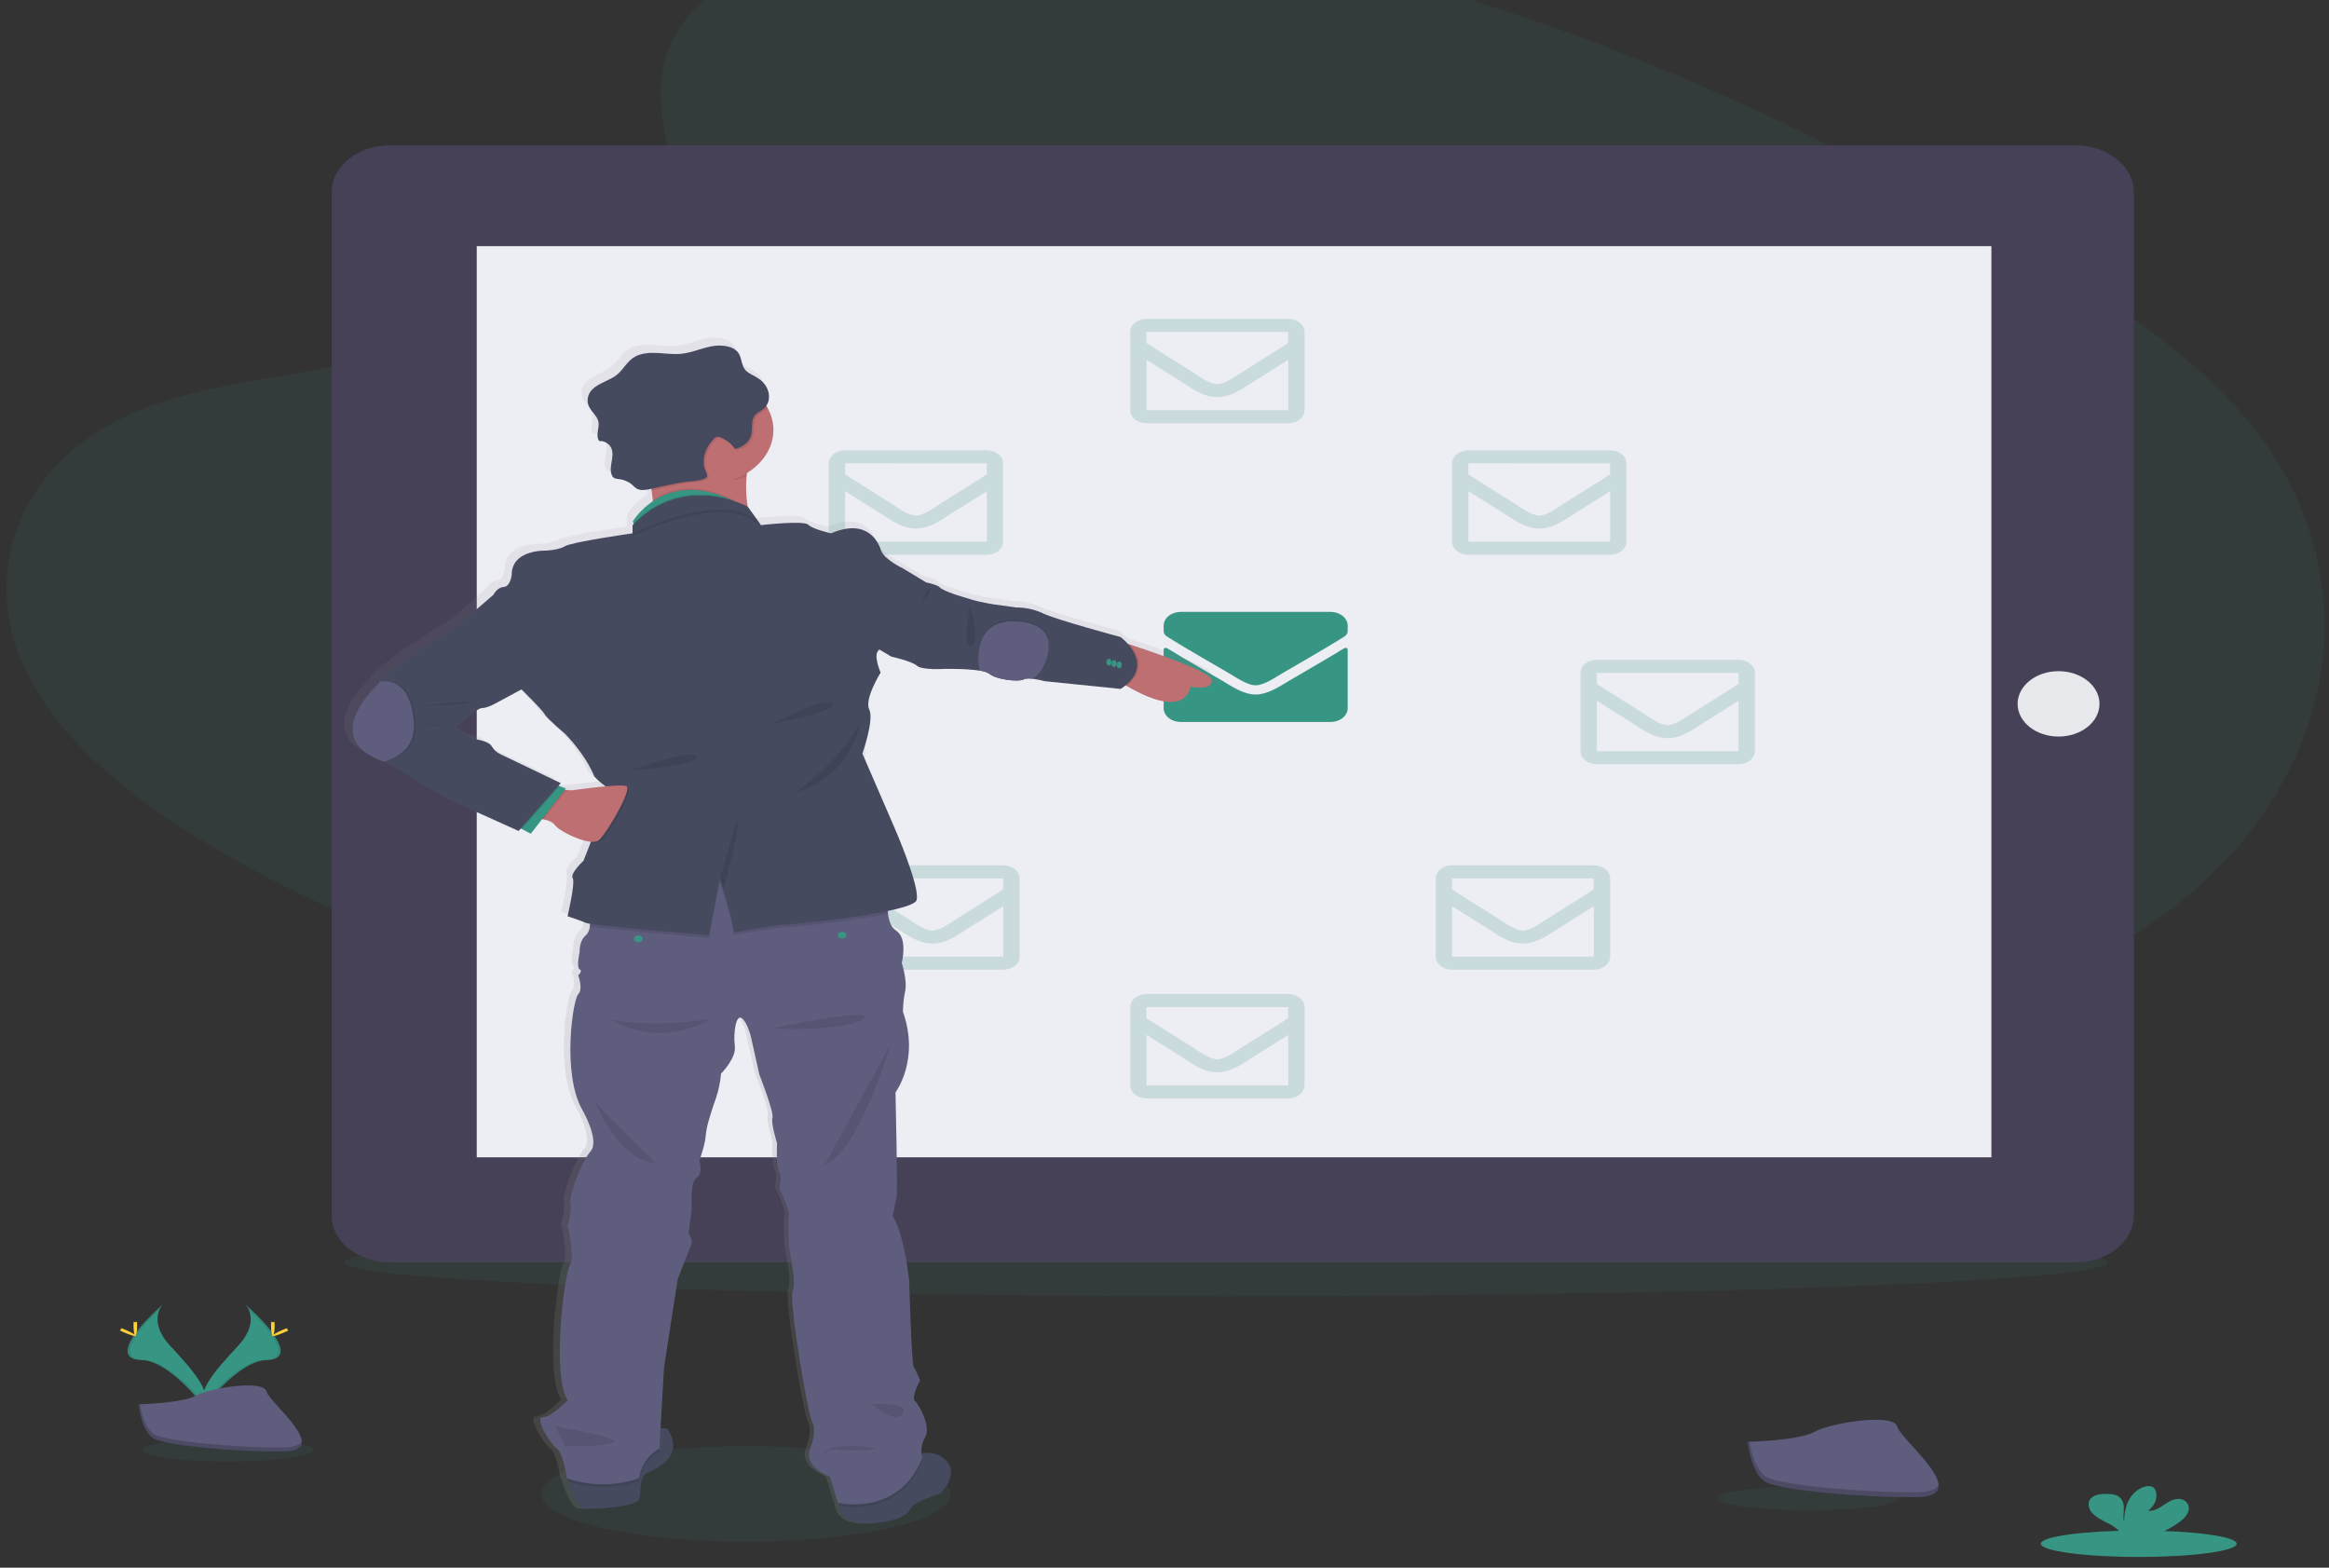<svg width="208" height="140" viewBox="0 0 208 140" fill="none" xmlns="http://www.w3.org/2000/svg">
<rect x="0" y="0" width="208" height="140" fill="#333333" stroke="none"/>
<g clip-path="url(#clip0)">#379583
<path opacity="0.1" d="M66.63 137.691C76.728 137.691 84.913 135.777 84.913 133.415C84.913 131.053 76.728 129.139 66.63 129.139C56.532 129.139 48.346 131.053 48.346 133.415C48.346 135.777 56.532 137.691 66.63 137.691Z" fill="#379583"/>
<path opacity="0.1" d="M109.482 115.763C152.975 115.763 188.233 114.405 188.233 112.73C188.233 111.056 152.975 109.698 109.482 109.698C65.989 109.698 30.731 111.056 30.731 112.73C30.731 114.405 65.989 115.763 109.482 115.763Z" fill="#379583"/>
<path opacity="0.1" d="M64.513 -1.266C71.537 -6.262 82.561 -7.276 92.595 -6.883C124.115 -5.634 152.567 6.514 177.177 20.252C186.075 25.226 194.858 30.585 200.642 37.435C212.414 51.378 208.923 70.695 192.552 82.181C186.983 86.089 180.232 89.085 173.299 91.742C160.979 96.464 147.676 100.254 133.688 101.334C123.714 102.102 113.612 101.478 103.699 100.403C75.991 97.406 48.794 90.773 26 79.425C16.002 74.448 6.58 68.262 2.457 60.212C-1.665 52.163 0.974 41.959 11.184 37.193C15.405 35.22 20.453 34.332 25.395 33.496C32.67 32.265 40.062 31.052 46.626 28.549C53.409 25.967 61.437 20.97 60.087 15.255C58.654 9.112 57.497 3.724 64.513 -1.266Z" fill="#379583"/>
<path d="M185.356 12.982H34.831C31.956 12.982 29.625 14.843 29.625 17.138V108.575C29.625 110.87 31.956 112.73 34.831 112.73H185.356C188.231 112.73 190.562 110.87 190.562 108.575V17.138C190.562 14.843 188.231 12.982 185.356 12.982Z" fill="#474157"/>
<path d="M177.85 21.981H42.577V103.35H177.85V21.981Z" fill="#EDEDF4"/>
<path d="M37.3 64.435C38.524 64.435 39.517 63.643 39.517 62.665C39.517 61.688 38.524 60.895 37.3 60.895C36.075 60.895 35.082 61.688 35.082 62.665C35.082 63.643 36.075 64.435 37.3 64.435Z" fill="#E6E8EC"/>
<path d="M183.846 65.776C185.866 65.776 187.503 64.469 187.503 62.856C187.503 61.244 185.866 59.937 183.846 59.937C181.826 59.937 180.189 61.244 180.189 62.856C180.189 64.469 181.826 65.776 183.846 65.776Z" fill="#E6E8EC"/>
<path d="M120.05 57.888C120.078 57.87 120.112 57.859 120.148 57.856C120.184 57.853 120.22 57.858 120.252 57.871C120.284 57.883 120.312 57.903 120.331 57.927C120.35 57.952 120.36 57.98 120.36 58.008V63.246C120.36 63.572 120.198 63.885 119.909 64.115C119.62 64.346 119.228 64.475 118.82 64.475H105.464C105.056 64.475 104.664 64.346 104.376 64.115C104.087 63.885 103.924 63.572 103.924 63.246V58.01C103.925 57.981 103.936 57.953 103.955 57.929C103.974 57.905 104.002 57.886 104.034 57.873C104.067 57.861 104.103 57.855 104.139 57.858C104.175 57.861 104.209 57.873 104.237 57.89C104.956 58.336 105.907 58.903 109.181 60.804C109.865 61.197 111.006 62.028 112.147 62.022C113.288 62.017 114.458 61.183 115.113 60.804C118.38 58.903 119.331 58.334 120.05 57.888ZM112.147 61.197C112.891 61.197 113.972 60.449 114.501 60.137C118.758 57.67 119.082 57.455 120.066 56.841C120.157 56.783 120.232 56.71 120.283 56.626C120.333 56.542 120.36 56.45 120.36 56.357V55.87C120.36 55.544 120.198 55.232 119.909 55.001C119.62 54.771 119.228 54.641 118.82 54.641H105.464C105.056 54.641 104.664 54.771 104.376 55.001C104.087 55.232 103.924 55.544 103.924 55.87V56.357C103.925 56.45 103.952 56.542 104.002 56.626C104.053 56.709 104.127 56.783 104.219 56.841C105.202 57.453 105.526 57.67 109.783 60.137C110.322 60.449 111.394 61.206 112.138 61.197H112.147Z" fill="#379583"/>
<path opacity="0.2" d="M88.126 40.212H75.477C75.09 40.213 74.719 40.336 74.446 40.554C74.173 40.773 74.019 41.069 74.019 41.378V48.375C74.019 48.683 74.173 48.98 74.446 49.198C74.719 49.417 75.09 49.54 75.477 49.54H88.126C88.513 49.54 88.884 49.417 89.157 49.198C89.431 48.98 89.585 48.684 89.586 48.375V41.378C89.585 41.069 89.431 40.773 89.157 40.554C88.884 40.336 88.513 40.213 88.126 40.212ZM88.126 41.378V42.365C87.441 42.807 86.355 43.498 84.033 44.949C83.519 45.271 82.506 46.042 81.799 46.042C81.092 46.042 80.079 45.279 79.568 44.949C77.243 43.492 76.146 42.807 75.473 42.365V41.374L88.126 41.378ZM75.477 48.375V43.864C76.175 44.306 77.163 44.929 78.671 45.867C79.337 46.284 80.496 47.205 81.806 47.2C83.115 47.194 84.254 46.289 84.941 45.867C86.446 44.925 87.434 44.303 88.135 43.864V48.375H75.477Z" fill="#379583"/>
<path opacity="0.1" d="M75.806 59.666H63.157C62.966 59.666 62.776 59.696 62.599 59.755C62.422 59.813 62.261 59.899 62.126 60.007C61.99 60.115 61.883 60.244 61.81 60.385C61.737 60.527 61.699 60.678 61.7 60.831V67.825C61.7 68.133 61.853 68.43 62.126 68.648C62.4 68.867 62.771 68.99 63.157 68.99H75.806C76.193 68.99 76.564 68.867 76.838 68.648C77.111 68.43 77.265 68.133 77.266 67.825V60.833C77.266 60.68 77.229 60.528 77.155 60.386C77.082 60.245 76.975 60.116 76.839 60.008C76.703 59.899 76.542 59.813 76.365 59.755C76.188 59.696 75.998 59.666 75.806 59.666ZM75.806 60.831V61.822C75.121 62.265 74.035 62.955 71.713 64.406C71.2 64.729 70.187 65.499 69.479 65.499C68.772 65.499 67.759 64.736 67.248 64.406C64.923 62.949 63.826 62.265 63.153 61.822V60.831H75.806ZM63.157 67.825V63.319C63.856 63.761 64.843 64.383 66.352 65.322C67.018 65.741 68.177 66.663 69.486 66.657C70.796 66.652 71.934 65.747 72.621 65.324C74.127 64.383 75.115 63.76 75.815 63.321V67.825H63.157Z" fill="#379583"/>
<path opacity="0.2" d="M89.59 77.274H76.947C76.559 77.275 76.188 77.398 75.915 77.616C75.641 77.835 75.487 78.131 75.486 78.44V85.431C75.487 85.74 75.641 86.037 75.915 86.255C76.188 86.474 76.559 86.596 76.947 86.597H89.599C89.986 86.596 90.357 86.473 90.63 86.255C90.904 86.036 91.057 85.74 91.057 85.431V78.44C91.057 78.286 91.019 78.134 90.945 77.993C90.872 77.851 90.763 77.722 90.627 77.614C90.491 77.506 90.329 77.42 90.151 77.362C89.973 77.303 89.782 77.274 89.59 77.274ZM89.59 78.44V79.431C88.906 79.873 87.82 80.563 85.497 82.015C84.984 82.337 83.969 83.108 83.264 83.108C82.559 83.108 81.544 82.344 81.03 82.015C78.708 80.563 77.631 79.88 76.947 79.431V78.44H89.59ZM76.947 85.431V80.926C77.645 81.368 78.632 81.991 80.141 82.929C80.804 83.346 81.966 84.268 83.275 84.262C84.585 84.257 85.723 83.352 86.41 82.929C87.916 81.988 88.903 81.365 89.604 80.926V85.431H76.947Z" fill="#379583"/>
<path opacity="0.2" d="M115.047 28.479H102.398C102.207 28.479 102.017 28.509 101.84 28.567C101.663 28.626 101.502 28.712 101.367 28.82C101.231 28.928 101.124 29.057 101.051 29.198C100.978 29.34 100.94 29.491 100.94 29.644V36.635C100.94 36.944 101.094 37.24 101.367 37.459C101.641 37.678 102.011 37.8 102.398 37.801H115.047C115.434 37.8 115.805 37.678 116.078 37.459C116.352 37.241 116.506 36.944 116.507 36.635V29.644C116.507 29.335 116.353 29.038 116.079 28.82C115.805 28.601 115.434 28.479 115.047 28.479ZM115.047 29.644V30.635C114.362 31.077 113.276 31.766 110.954 33.219C110.44 33.541 109.427 34.312 108.72 34.312C108.013 34.312 107 33.549 106.489 33.219C104.164 31.762 103.067 31.077 102.382 30.635V29.644H115.047ZM102.394 36.635V32.13C103.092 32.572 104.08 33.194 105.588 34.133C106.254 34.552 107.413 35.474 108.722 35.468C110.032 35.463 111.17 34.557 111.857 34.133C113.363 33.192 114.351 32.571 115.051 32.13V36.635H102.394Z" fill="#379583"/>
<path opacity="0.2" d="M115.047 88.769H102.398C102.011 88.77 101.641 88.893 101.367 89.112C101.094 89.33 100.94 89.626 100.94 89.935V96.927C100.94 97.235 101.094 97.531 101.367 97.75C101.641 97.969 102.011 98.091 102.398 98.092H115.047C115.434 98.091 115.805 97.969 116.078 97.75C116.352 97.532 116.506 97.235 116.507 96.927V89.935C116.506 89.626 116.352 89.33 116.078 89.111C115.805 88.893 115.434 88.77 115.047 88.769ZM115.047 89.935V90.926C114.362 91.368 113.276 92.058 110.954 93.51C110.44 93.832 109.427 94.603 108.72 94.603C108.013 94.603 107 93.84 106.489 93.51C104.164 92.053 103.067 91.368 102.382 90.926V89.935H115.047ZM102.398 96.927V92.421C103.096 92.864 104.084 93.486 105.592 94.424C106.258 94.841 107.417 95.763 108.727 95.757C110.037 95.752 111.175 94.847 111.862 94.424C113.367 93.483 114.355 92.86 115.056 92.421V96.927H102.398Z" fill="#379583"/>
<path opacity="0.2" d="M129.687 41.378V48.375C129.687 48.683 129.84 48.98 130.113 49.198C130.387 49.417 130.758 49.54 131.144 49.54H143.793C144.18 49.54 144.551 49.417 144.825 49.198C145.098 48.98 145.252 48.684 145.253 48.375V41.378C145.252 41.069 145.098 40.773 144.825 40.554C144.551 40.336 144.18 40.213 143.793 40.212H131.144C130.758 40.213 130.387 40.336 130.113 40.554C129.84 40.773 129.687 41.069 129.687 41.378ZM143.797 41.378V42.365C143.113 42.807 142.027 43.498 139.704 44.949C139.191 45.271 138.176 46.042 137.471 46.042C136.766 46.042 135.751 45.279 135.24 44.949C132.915 43.492 131.817 42.807 131.133 42.365V41.374L143.797 41.378ZM131.144 48.375V43.864C131.843 44.306 132.83 44.929 134.338 45.867C135.023 46.297 136.175 47.205 137.473 47.2C138.771 47.194 139.944 46.289 140.608 45.867C142.114 44.925 143.101 44.303 143.802 43.864V48.375H131.144Z" fill="#379583"/>
<path opacity="0.2" d="M141.153 60.09V67.081C141.153 67.391 141.307 67.687 141.581 67.906C141.855 68.124 142.226 68.247 142.613 68.247H155.264C155.651 68.246 156.022 68.124 156.296 67.905C156.569 67.686 156.723 67.39 156.724 67.081V60.09C156.723 59.781 156.569 59.485 156.296 59.266C156.022 59.048 155.651 58.925 155.264 58.924H142.613C142.422 58.924 142.232 58.955 142.054 59.013C141.877 59.072 141.716 59.158 141.581 59.266C141.445 59.374 141.338 59.502 141.264 59.644C141.191 59.785 141.153 59.937 141.153 60.09ZM155.264 60.09V61.081C154.579 61.523 153.493 62.213 151.171 63.665C150.66 63.987 149.645 64.758 148.937 64.758C148.23 64.758 147.217 63.995 146.706 63.665C144.381 62.208 143.295 61.523 142.613 61.081V60.09H155.264ZM142.613 67.081V62.58C143.298 63.022 144.297 63.645 145.807 64.583C146.492 65.013 147.632 65.921 148.94 65.916C150.247 65.91 151.411 65.005 152.074 64.583C153.58 63.641 154.57 63.018 155.268 62.58V67.085L142.613 67.081Z" fill="#379583"/>
<path opacity="0.2" d="M128.226 78.44V85.431C128.226 85.74 128.38 86.037 128.654 86.255C128.928 86.474 129.299 86.597 129.687 86.597H142.337C142.724 86.596 143.095 86.473 143.369 86.255C143.643 86.037 143.797 85.74 143.797 85.431V78.44C143.797 78.131 143.643 77.835 143.369 77.616C143.095 77.398 142.724 77.275 142.337 77.274H129.687C129.299 77.274 128.928 77.397 128.654 77.616C128.38 77.834 128.226 78.131 128.226 78.44ZM142.337 78.44V79.431C141.653 79.873 140.567 80.563 138.244 82.015C137.731 82.337 136.718 83.108 136.011 83.108C135.303 83.108 134.291 82.344 133.779 82.015C131.455 80.558 130.357 79.873 129.687 79.431V78.44H142.337ZM129.687 85.431V80.926C130.382 81.368 131.37 81.991 132.881 82.929C133.565 83.359 134.706 84.268 136.013 84.262C137.32 84.257 138.484 83.352 139.148 82.929C140.653 81.987 141.641 81.365 142.342 80.926V85.431H129.687Z" fill="#379583"/>
<path d="M100.879 57.04L100.667 56.97C100.472 56.748 100.251 56.54 100.007 56.351C100.007 56.351 94.197 54.796 93.015 54.222C92.283 53.876 91.448 53.692 90.596 53.691L88.488 53.405C88.488 53.405 87.304 53.201 86.738 53.04C86.173 52.88 85.141 52.55 85.141 52.55C85.141 52.55 83.907 52.141 83.7 51.895C83.492 51.649 82.465 51.445 82.465 51.445L80.357 50.17C80.357 50.17 78.66 49.351 78.402 48.573C78.144 47.795 77.168 45.626 73.878 47.018C73.878 47.018 72.231 46.654 71.825 46.24C71.418 45.827 67.558 46.28 67.558 46.28L66.356 44.641C66.21 43.724 66.178 42.797 66.26 41.875C66.26 41.787 66.278 41.693 66.29 41.611C67.38 40.943 68.157 40.002 68.495 38.94C68.833 37.877 68.713 36.754 68.154 35.752C68.12 35.69 68.081 35.628 68.044 35.57C68.138 35.428 68.205 35.275 68.243 35.117C68.243 35.077 68.259 35.036 68.266 34.996C68.277 34.903 68.281 34.809 68.277 34.716C68.275 34.539 68.246 34.363 68.19 34.191L68.142 34.064C67.986 33.681 67.696 33.342 67.307 33.086C66.926 32.838 66.447 32.669 66.167 32.358C65.754 31.888 65.861 31.223 65.482 30.74C65.444 30.695 65.403 30.652 65.359 30.611L65.325 30.582C65.286 30.549 65.245 30.52 65.204 30.491L65.179 30.474C64.62 30.11 63.748 30.079 63.02 30.227C62.142 30.409 61.328 30.773 60.429 30.879C59.715 30.955 58.994 30.848 58.275 30.811C57.556 30.775 56.788 30.811 56.197 31.146C55.469 31.552 55.172 32.301 54.536 32.796C53.899 33.292 52.884 33.525 52.327 34.109C52.127 34.325 51.997 34.577 51.95 34.842C51.902 35.108 51.939 35.379 52.056 35.63C52.284 36.098 52.784 36.475 52.898 36.969C53.026 37.515 52.67 38.12 52.909 38.617C52.928 38.652 52.949 38.687 52.973 38.721C53.003 38.719 53.034 38.719 53.064 38.721H53.135H53.153L53.24 38.733C53.269 38.738 53.297 38.744 53.324 38.752C53.507 38.807 53.671 38.895 53.803 39.009C53.935 39.124 54.032 39.261 54.086 39.411C54.235 39.799 54.153 40.218 54.086 40.62C54.02 41.023 53.947 41.445 54.127 41.824C54.136 41.843 54.145 41.861 54.157 41.879C54.172 41.907 54.192 41.934 54.214 41.959L54.228 41.973C54.25 41.998 54.276 42.02 54.305 42.039C54.439 42.101 54.591 42.136 54.746 42.139C54.798 42.139 54.851 42.154 54.901 42.163C54.951 42.172 54.969 42.177 55.001 42.184L55.049 42.195C55.093 42.206 55.134 42.217 55.177 42.232H55.188C55.234 42.248 55.28 42.263 55.323 42.281C55.558 42.368 55.769 42.492 55.944 42.645C56.014 42.707 56.08 42.775 56.149 42.838L56.247 42.92C56.282 42.946 56.319 42.971 56.359 42.993C56.527 43.079 56.725 43.121 56.925 43.111C57.181 43.099 57.434 43.059 57.677 42.995L57.698 43.148C57.739 43.439 57.776 43.727 57.805 44.007C57.805 44.047 57.805 44.086 57.816 44.124C57.063 44.628 56.442 45.247 55.991 45.945L56.06 46.127C56.034 46.15 56.011 46.174 55.991 46.198V47.016C55.991 47.016 50.539 47.794 49.92 48.163C49.302 48.533 48.173 48.571 48.173 48.571C48.173 48.571 45.086 48.449 45.086 50.74C45.086 50.74 44.983 51.804 44.367 51.846C43.751 51.888 43.441 52.541 43.441 52.541L40.304 55.242L35.725 58.189C35.725 58.189 33.693 59.715 33.172 60.349C33.11 60.411 33.069 60.485 33.051 60.563C33.051 60.563 27.503 65.493 33.576 67.562L33.766 67.624L39.075 70.798L45.691 73.785L45.889 73.561L45.994 73.618L46.79 74.036L47.808 72.727L47.942 72.751C48.317 72.82 48.764 72.966 48.969 73.268C49.273 73.716 51.105 74.665 52.22 74.758L52.179 74.856L51.554 76.446C51.554 76.446 50.32 77.591 50.578 78.001C50.835 78.411 50.121 81.439 50.121 81.439C50.121 81.439 51.262 81.804 51.819 82.053C51.926 82.087 52.038 82.111 52.152 82.126C52.152 82.206 52.131 82.288 52.12 82.366C52.102 82.652 51.979 82.928 51.766 83.159C51.148 83.648 51.2 84.632 51.2 84.632C51.2 84.632 50.89 86.063 51.2 86.227C51.511 86.391 51.061 86.759 51.061 86.759C51.061 86.759 51.54 87.986 51.061 88.478C50.582 88.97 49.594 95.599 51.424 98.831C51.424 98.831 53.055 101.614 52.179 102.598C51.303 103.581 50.192 106.732 50.354 107.303C50.516 107.875 50.114 109.268 50.114 109.268C50.114 109.268 50.783 112.182 50.32 112.787C49.857 113.392 48.622 122.732 50.114 124.989C50.114 124.989 48.622 126.504 47.851 126.504C47.08 126.504 48.52 128.871 49.136 129.328C49.752 129.786 50.03 131.987 50.03 131.987L50.119 132.02C50.144 132.107 50.174 132.202 50.203 132.295C50.53 133.309 51.089 134.703 51.709 134.73C52.686 134.77 56.441 134.566 56.594 133.828C56.746 133.091 56.541 131.863 57.312 131.496C58.084 131.128 60.76 130.064 59.115 127.527C58.914 127.509 58.712 127.505 58.51 127.513H58.496L58.804 122.049L60.039 114.069C60.039 114.069 61.12 111.326 61.275 110.958C61.43 110.591 61.017 109.977 61.017 109.977L61.307 107.766C61.307 107.766 61.12 105.311 61.736 104.983C62.352 104.655 61.994 103.43 61.994 103.43C61.994 103.43 62.51 101.997 62.56 101.219C62.617 100.652 62.737 100.09 62.92 99.54C62.92 99.54 63.126 98.811 63.486 97.823C63.723 97.098 63.875 96.358 63.942 95.612C63.942 95.612 65.329 94.22 65.177 93.115C65.024 92.009 65.279 90.25 65.793 90.618C66.306 90.986 66.616 92.257 66.616 92.257L67.387 95.695C67.387 95.695 68.724 99.092 68.569 99.584C68.414 100.075 68.982 101.875 68.982 101.875C68.982 101.875 68.879 103.962 69.187 104.453C69.495 104.945 69.187 105.927 69.187 105.927C69.187 105.927 70.216 108.014 70.061 108.423C69.906 108.833 70.077 111.246 70.077 111.246L70.371 113.047C70.371 113.047 70.679 114.481 70.371 115.258C70.063 116.036 71.717 126.185 72.176 127.005C72.635 127.824 71.914 129.5 71.914 129.5C71.914 129.5 71.348 130.851 73.764 131.867L74.485 134.2L74.537 134.213C74.537 134.295 74.553 134.38 74.569 134.464C74.772 135.542 75.797 136.649 79.577 135.715C79.577 135.715 80.718 135.398 81.017 134.739C81.315 134.08 83.69 133.382 83.69 133.382C83.69 133.382 85.771 131.486 83.948 130.15C83.707 129.948 83.393 129.812 83.05 129.758C82.708 129.705 82.353 129.737 82.034 129.851C81.961 129.323 82.071 128.788 82.353 128.307C82.919 127.367 81.788 125.36 81.43 125.029C81.071 124.697 81.886 123.187 81.886 123.187C81.731 122.769 81.542 122.359 81.32 121.96C81.115 121.672 80.909 114.224 80.909 114.224C80.909 114.224 80.499 110.132 79.417 108.412C79.417 108.412 79.675 107.185 79.778 106.653C79.88 106.121 79.675 97.282 79.675 97.282C79.675 97.282 81.886 94.368 80.344 90.037C80.351 89.406 80.419 88.776 80.549 88.154C80.754 87.254 80.241 85.657 80.241 85.657C80.241 85.657 80.807 83.406 79.728 82.743C79.271 82.474 79.08 81.856 78.998 81.223C78.998 81.142 78.981 81.062 78.975 80.984C80.416 80.68 81.471 80.343 81.578 80.002C81.938 78.857 79.572 73.446 79.572 73.446L76.718 66.828C76.718 66.828 77.8 63.8 77.337 62.858C76.874 61.917 78.365 59.542 78.365 59.542C78.365 59.542 77.695 57.988 78.158 57.579C78.192 57.544 78.22 57.505 78.24 57.464L79.342 58.11C79.342 58.11 81.195 58.52 81.642 58.928C82.089 59.336 84.074 59.216 84.074 59.216C84.074 59.216 86.024 59.17 87.268 59.369C87.6 59.399 87.916 59.502 88.18 59.666C88.799 60.199 90.856 60.394 91.267 60.157C91.422 60.063 91.723 60.065 92.063 60.101C92.439 60.15 92.809 60.224 93.17 60.321L100.014 61.017C100.169 60.915 100.317 60.806 100.457 60.691L100.546 60.746C106.083 63.964 106.29 60.813 106.29 60.813C106.29 60.813 108.243 61.221 108.243 60.267C108.236 59.507 103.106 57.761 100.879 57.04ZM50.003 70.105L49.857 70.095L49.955 69.97L49.409 69.766L49.293 69.722L49.498 69.487L44.094 66.907C43.73 66.739 43.441 66.484 43.27 66.178C42.962 65.646 41.625 65.524 41.625 65.524L40.108 64.459C40.108 64.459 41.883 62.74 42.389 62.74C42.896 62.74 43.779 62.232 43.779 62.232L45.949 61.062L45.989 61.104C45.989 61.104 47.892 62.986 48.043 63.313C48.193 63.641 49.893 65.073 49.893 65.073C49.893 65.073 51.695 66.874 52.517 68.879C52.818 69.21 53.165 69.513 53.553 69.78C52.143 69.904 50.459 70.145 50.459 70.145L50.003 70.105Z" fill="url(#paint0_linear)"/>
<path d="M66.68 42.507C66.42 45.075 67.353 47.703 67.353 47.703C67.353 47.703 57.474 48.191 58.186 47.134C58.282 46.962 58.337 46.776 58.348 46.588C58.401 45.937 58.384 45.283 58.298 44.634C58.268 44.355 58.232 44.069 58.193 43.778C58.061 42.825 57.885 41.846 57.737 41.075C57.712 40.957 57.689 40.842 57.668 40.735C57.529 40.056 57.426 39.608 57.426 39.608C57.426 39.608 65.021 37.825 67.319 38.433C67.967 38.604 68.195 38.963 67.713 39.608C67.149 40.417 66.809 41.314 66.716 42.237C66.691 42.332 66.68 42.419 66.68 42.507Z" fill="#BE6F72"/>
<path d="M108.236 60.773C108.236 61.727 106.302 61.319 106.302 61.319C106.302 61.319 106.096 64.45 100.614 61.252C100.475 61.17 100.331 61.084 100.183 60.993L99.955 57.457V57.253C99.955 57.253 100.343 57.375 100.952 57.571C103.156 58.291 108.236 60.03 108.236 60.773Z" fill="#BE6F72"/>
<path d="M57.823 131.521C57.059 131.885 57.264 133.107 57.112 133.838C56.959 134.568 53.233 134.774 52.273 134.734C51.659 134.706 51.105 133.322 50.783 132.315C50.598 131.736 50.489 131.281 50.489 131.281C50.489 131.281 56.648 129.327 57.162 128.35C57.486 127.728 58.396 127.586 59.007 127.566C59.207 127.557 59.407 127.562 59.605 127.578C61.236 130.099 58.585 131.155 57.823 131.521Z" fill="#464A5F"/>
<path d="M83.946 133.391C83.946 133.391 81.605 134.082 81.299 134.739C80.994 135.397 79.874 135.71 79.874 135.71C76.13 136.64 75.117 135.537 74.916 134.466C74.838 133.971 74.879 133.468 75.035 132.985L80.535 131.15C80.535 131.15 81.281 130.228 82.287 129.889C82.605 129.772 82.96 129.737 83.303 129.79C83.646 129.842 83.961 129.979 84.201 130.181C86.006 131.508 83.946 133.391 83.946 133.391Z" fill="#464A5F"/>
<path opacity="0.1" d="M59.007 127.566L58.891 129.613C57.264 130.505 57.066 132.253 57.066 132.253C56.078 132.599 55.014 132.782 53.936 132.793C52.858 132.804 51.788 132.641 50.79 132.315C50.605 131.736 50.495 131.281 50.495 131.281C50.495 131.281 56.655 129.327 57.169 128.35C57.486 127.728 58.396 127.595 59.007 127.566Z" fill="black"/>
<path opacity="0.1" d="M82.367 130.425C80.433 135.36 75.612 134.603 74.916 134.466C74.838 133.971 74.879 133.469 75.035 132.985L80.535 131.15C80.535 131.15 81.281 130.228 82.287 129.889C82.29 130.07 82.317 130.249 82.367 130.425Z" fill="black"/>
<path d="M82.623 128.35C82.288 128.921 82.198 129.565 82.367 130.181C80.28 135.506 74.838 134.204 74.838 134.204L74.124 131.887C71.731 130.871 72.299 129.53 72.299 129.53C72.299 129.53 73.013 127.862 72.559 127.05C72.105 126.238 70.465 116.156 70.771 115.384C71.076 114.612 70.771 113.189 70.771 113.189L70.481 111.399C70.481 111.399 70.312 109.002 70.465 108.594C70.618 108.187 69.6 106.116 69.6 106.116C69.6 106.116 69.906 105.14 69.6 104.659C69.294 104.178 69.397 102.098 69.397 102.098C69.397 102.098 68.836 100.31 68.989 99.822C69.142 99.334 67.818 95.961 67.818 95.961L67.054 92.546C67.054 92.546 66.748 91.286 66.237 90.92C65.726 90.554 65.475 92.302 65.628 93.401C65.781 94.499 64.398 95.872 64.398 95.872C64.332 96.614 64.179 97.349 63.942 98.068C63.586 99.043 63.383 99.775 63.383 99.775C63.202 100.32 63.082 100.878 63.025 101.441C62.975 102.213 62.466 103.637 62.466 103.637C62.466 103.637 62.822 104.856 62.211 105.18C61.599 105.504 61.786 107.944 61.786 107.944L61.499 110.141C61.499 110.141 61.905 110.751 61.752 111.115C61.599 111.479 60.531 114.211 60.531 114.211L59.3 122.131L58.891 129.368C57.264 130.261 57.066 132.009 57.066 132.009C56.05 132.367 54.952 132.552 53.841 132.552C52.731 132.552 51.632 132.367 50.616 132.009C50.616 132.009 50.343 129.824 49.733 129.368C49.124 128.913 47.696 126.564 48.46 126.564C49.225 126.564 50.701 125.058 50.701 125.058C49.225 122.823 50.445 113.555 50.904 112.945C51.362 112.335 50.701 109.449 50.701 109.449C50.701 109.449 51.107 108.066 50.94 107.498C50.774 106.93 51.871 103.799 52.738 102.823C53.605 101.847 51.992 99.083 51.992 99.083C50.178 95.872 51.159 89.287 51.634 88.799C52.108 88.311 51.634 87.092 51.634 87.092C51.634 87.092 52.076 86.728 51.768 86.564C51.46 86.4 51.768 84.98 51.768 84.98C51.768 84.98 51.716 84.004 52.327 83.523C52.539 83.294 52.661 83.02 52.676 82.736C52.747 82.146 52.747 81.552 52.676 80.962L59.703 77.669L68.512 77.1L79.308 79.782C79.24 80.388 79.24 80.997 79.308 81.603C79.388 82.231 79.586 82.845 80.029 83.113C81.099 83.765 80.537 85.999 80.537 85.999C80.537 85.999 81.046 87.586 80.843 88.48C80.715 89.098 80.647 89.724 80.64 90.35C82.166 94.659 79.976 97.546 79.976 97.546C79.976 97.546 80.181 106.325 80.079 106.853C79.976 107.382 79.723 108.6 79.723 108.6C80.793 110.308 81.199 114.373 81.199 114.373C81.199 114.373 81.402 121.771 81.607 122.056C81.827 122.453 82.014 122.861 82.166 123.277C82.166 123.277 81.352 124.779 81.71 125.098C82.068 125.416 83.182 127.412 82.623 128.35Z" fill="#5F5D7E"/>
<path opacity="0.1" d="M67.702 39.615C67.137 40.424 66.797 41.321 66.705 42.245C66.691 42.332 66.682 42.427 66.673 42.507C65.651 43.13 64.075 42.815 62.688 42.815C62.199 42.815 62.316 42.241 61.859 42.155C60.224 41.84 58.549 42.214 57.725 41.083C57.7 40.964 57.677 40.849 57.657 40.742C57.518 40.063 57.415 39.615 57.415 39.615C57.415 39.615 65.01 37.832 67.307 38.44C67.955 38.611 68.183 38.97 67.702 39.615Z" fill="black"/>
<path d="M69.073 38.398C69.073 39.036 68.916 39.668 68.61 40.258C68.304 40.847 67.856 41.383 67.29 41.834C66.725 42.285 66.054 42.643 65.316 42.887C64.577 43.131 63.786 43.257 62.986 43.257C62.507 43.257 62.029 43.212 61.563 43.124C60.451 42.911 59.437 42.453 58.636 41.801C57.836 41.149 57.281 40.331 57.036 39.439C56.791 38.548 56.866 37.62 57.251 36.76C57.636 35.901 58.316 35.145 59.214 34.581C60.112 34.016 61.191 33.664 62.328 33.565C63.465 33.467 64.613 33.626 65.642 34.025C66.67 34.423 67.538 35.044 68.145 35.818C68.751 36.591 69.073 37.486 69.073 38.398Z" fill="#BE6F72"/>
<path opacity="0.1" d="M65.936 45.437C63.582 44.86 60.344 45.83 58.341 46.595C58.394 45.944 58.377 45.29 58.291 44.641C59.637 43.743 61.761 43.08 64.727 44.277C64.999 44.388 65.277 44.514 65.564 44.654L65.936 45.437Z" fill="black"/>
<path d="M65.936 45.559C62.779 44.783 58.031 46.797 56.81 47.358L56.582 46.739L56.516 46.566C56.516 46.566 59.11 42.124 64.743 44.399C65.014 44.51 65.293 44.636 65.58 44.776L65.936 45.559Z" fill="#379583"/>
<path opacity="0.1" d="M79.305 81.598C75.927 82.315 70.367 82.853 70.045 82.823C69.589 82.783 65.512 83.516 65.512 83.516C65.665 83.108 64.291 78.719 64.291 78.719L63.322 83.76C63.322 83.76 54.483 83.031 52.672 82.729C52.742 82.139 52.742 81.545 52.672 80.955L59.699 77.662L68.507 77.092L79.303 79.775C79.236 80.381 79.237 80.991 79.305 81.598Z" fill="black"/>
<path d="M81.858 80.385C81.509 81.519 70.501 82.612 70.045 82.579C69.589 82.547 65.512 83.272 65.512 83.272C65.665 82.864 64.291 78.475 64.291 78.475L63.322 83.523C63.322 83.523 52.934 82.669 52.371 82.43C51.807 82.192 50.689 81.822 50.689 81.822C50.689 81.822 51.401 78.813 51.146 78.407C50.89 78.001 52.113 76.861 52.113 76.861L52.733 75.284L54.607 70.52C54.497 70.47 54.392 70.415 54.292 70.354C53.831 70.063 53.424 69.722 53.08 69.341C52.273 67.336 50.482 65.548 50.482 65.548C50.482 65.548 48.803 64.126 48.657 63.8C48.511 63.474 46.619 61.605 46.619 61.605L40.968 55.792L44.073 53.11C44.073 53.11 44.379 52.459 44.986 52.419C45.593 52.379 45.7 51.327 45.7 51.327C45.7 49.05 48.755 49.172 48.755 49.172C48.755 49.172 49.875 49.132 50.484 48.766C51.093 48.4 56.496 47.626 56.496 47.626V46.936C61.026 42.139 66.762 45.257 66.762 45.257L67.955 46.896C67.955 46.896 71.772 46.45 72.178 46.856C72.584 47.262 74.216 47.626 74.216 47.626C77.476 46.246 78.441 48.4 78.696 49.172C78.952 49.944 80.633 50.757 80.633 50.757C80.633 50.757 78.899 57.708 78.441 58.114C77.982 58.52 78.646 60.066 78.646 60.066C78.646 60.066 77.175 62.419 77.631 63.352C78.087 64.284 77.019 67.296 77.019 67.296L79.871 73.882C79.871 73.882 82.214 79.247 81.858 80.385Z" fill="#464A5F"/>
<path opacity="0.1" d="M67.96 47.134C65.11 43.638 56.5 47.863 56.5 47.863V47.173C61.031 42.376 66.767 45.494 66.767 45.494L67.96 47.134Z" fill="black"/>
<path opacity="0.1" d="M65.936 45.559C62.779 44.783 58.031 46.797 56.81 47.358L56.509 47.499V46.808L56.575 46.739C59.4 43.805 62.676 43.909 64.736 44.399C65.008 44.51 65.286 44.636 65.573 44.776L65.936 45.559Z" fill="black"/>
<path d="M67.96 46.89C65.11 43.395 56.5 47.619 56.5 47.619V46.928C61.031 42.132 66.767 45.249 66.767 45.249L67.96 46.89Z" fill="#464A5F"/>
<path opacity="0.1" d="M65.817 73.19L64.291 78.471L64.583 79.427C64.583 79.427 66.224 73.922 65.817 73.19Z" fill="black"/>
<path opacity="0.1" d="M76.869 64.41C76.869 64.41 76.105 69.327 71.113 70.751C71.113 70.751 75.238 67.784 76.869 64.41Z" fill="black"/>
<path opacity="0.1" d="M56.185 68.801C56.185 68.801 62.245 66.726 62.245 67.58C62.245 68.435 56.185 68.801 56.185 68.801Z" fill="black"/>
<path opacity="0.1" d="M69.128 64.614C69.128 64.614 73.356 62.215 74.27 62.825C75.185 63.435 69.128 64.614 69.128 64.614Z" fill="black"/>
<path opacity="0.1" d="M100.614 61.254C100.475 61.172 100.331 61.086 100.183 60.995L99.955 57.459V57.255C99.955 57.255 100.343 57.377 100.952 57.573C101.65 58.4 102.38 59.848 100.614 61.254Z" fill="black"/>
<path d="M100.089 61.523L93.316 60.833C92.959 60.737 92.593 60.664 92.221 60.614C91.897 60.578 91.587 60.576 91.431 60.669C91.025 60.913 88.988 60.711 88.376 60.181C88.112 60.018 87.796 59.916 87.464 59.886C86.23 59.691 84.3 59.735 84.3 59.735C84.3 59.735 82.335 59.857 81.89 59.451C81.445 59.045 79.609 58.639 79.609 58.639L77.674 57.498L78.895 50.427L80.629 50.751L82.714 52.011C82.714 52.011 83.734 52.215 83.937 52.459C84.14 52.703 85.363 53.11 85.363 53.11C85.363 53.11 86.38 53.434 86.942 53.598C87.503 53.761 88.673 53.962 88.673 53.962L90.761 54.248C91.604 54.249 92.431 54.432 93.156 54.776C94.324 55.346 100.08 56.89 100.08 56.89C100.08 56.89 103.411 59.329 100.089 61.523Z" fill="#464A5F"/>
<path opacity="0.1" d="M93.145 59.456C92.956 59.858 92.642 60.215 92.232 60.492C91.908 60.456 91.598 60.454 91.443 60.547C91.037 60.791 88.999 60.589 88.388 60.061C88.124 59.896 87.808 59.794 87.475 59.764C87.318 58.853 86.903 55.129 90.836 55.371C95.296 55.645 93.145 59.456 93.145 59.456Z" fill="black"/>
<path d="M93.145 59.578C92.956 59.98 92.642 60.337 92.232 60.614C91.908 60.578 91.598 60.576 91.443 60.669C91.037 60.913 88.999 60.711 88.388 60.181C88.123 60.018 87.808 59.916 87.475 59.886C87.318 58.985 86.903 55.251 90.836 55.493C95.296 55.767 93.145 59.578 93.145 59.578Z" fill="#5F5D7E"/>
<path d="M99.038 59.44C99.164 59.44 99.266 59.304 99.266 59.136C99.266 58.968 99.164 58.831 99.038 58.831C98.912 58.831 98.809 58.968 98.809 59.136C98.809 59.304 98.912 59.44 99.038 59.44Z" fill="#379583"/>
<path d="M99.496 59.562C99.622 59.562 99.724 59.426 99.724 59.258C99.724 59.09 99.622 58.954 99.496 58.954C99.37 58.954 99.268 59.09 99.268 59.258C99.268 59.426 99.37 59.562 99.496 59.562Z" fill="#379583"/>
<path d="M99.955 59.677C100.081 59.677 100.183 59.541 100.183 59.373C100.183 59.205 100.081 59.068 99.955 59.068C99.829 59.068 99.727 59.205 99.727 59.373C99.727 59.541 99.829 59.677 99.955 59.677Z" fill="#379583"/>
<path opacity="0.1" d="M82.96 52.536C82.96 52.536 83.341 52.749 82.636 53.405C81.931 54.06 82.96 52.536 82.96 52.536Z" fill="black"/>
<path opacity="0.1" d="M86.608 54.137C86.608 54.137 87.64 57.138 86.761 57.657C85.883 58.176 86.608 54.137 86.608 54.137Z" fill="black"/>
<path d="M57.009 84.144C57.219 84.144 57.39 84.008 57.39 83.84C57.39 83.672 57.219 83.535 57.009 83.535C56.798 83.535 56.628 83.672 56.628 83.84C56.628 84.008 56.798 84.144 57.009 84.144Z" fill="#379583"/>
<path d="M75.201 83.82C75.412 83.82 75.582 83.683 75.582 83.516C75.582 83.348 75.412 83.211 75.201 83.211C74.991 83.211 74.82 83.348 74.82 83.516C74.82 83.683 74.991 83.82 75.201 83.82Z" fill="#379583"/>
<path opacity="0.1" d="M54.563 90.99C54.563 90.99 58.442 93.834 63.527 90.99C63.527 90.99 57.89 91.9 54.563 90.99Z" fill="black"/>
<path opacity="0.1" d="M68.872 91.847C68.872 91.847 75.443 92.173 77.072 90.995C78.701 89.817 68.872 91.847 68.872 91.847Z" fill="black"/>
<path opacity="0.1" d="M53.137 98.433C53.24 98.637 55.43 103.8 58.535 103.84L53.137 98.433Z" fill="black"/>
<path opacity="0.1" d="M79.568 93.19C79.568 93.19 76.766 102.827 73.609 104.084L79.568 93.19Z" fill="black"/>
<path opacity="0.1" d="M49.569 127.376C49.569 127.376 55.476 128.351 54.764 128.799C54.052 129.247 50.482 129.123 50.482 129.123L49.569 127.376Z" fill="black"/>
<path opacity="0.1" d="M77.836 125.384C77.836 125.384 79.924 127.294 80.635 126.238C81.347 125.182 77.836 125.384 77.836 125.384Z" fill="black"/>
<path opacity="0.1" d="M74.067 129.449C74.524 129.409 76.36 129.653 77.836 129.449C79.312 129.245 74.414 128.8 73.812 129.531C73.21 130.261 74.067 129.449 74.067 129.449Z" fill="black"/>
<path opacity="0.1" d="M68.549 36.424C68.485 36.509 68.408 36.588 68.32 36.657C68.117 36.818 67.864 36.929 67.672 37.102C67.284 37.457 67.319 37.95 67.303 38.44C67.303 38.637 67.278 38.834 67.228 39.027C67.139 39.311 66.957 39.571 66.701 39.78C66.444 39.989 66.122 40.14 65.767 40.216C65.491 39.781 65.053 39.425 64.515 39.194C64.422 39.145 64.311 39.121 64.2 39.125C64.071 39.153 63.959 39.218 63.885 39.307C63.399 39.783 63.096 40.361 63.011 40.972C62.969 41.269 62.978 41.569 63.039 41.864C63.084 42.068 63.381 42.511 63.267 42.7C63.089 42.984 62.202 43.064 61.56 43.126C61.332 43.146 61.147 43.164 61.026 43.186C60.125 43.346 59.232 43.535 58.348 43.751L58.184 43.787C58.033 42.694 57.819 41.553 57.654 40.744C57.255 40.17 57.005 39.537 56.921 38.883C56.837 38.23 56.919 37.57 57.163 36.942C57.408 36.315 57.809 35.734 58.343 35.234C58.876 34.734 59.531 34.325 60.268 34.033C61.005 33.741 61.809 33.571 62.63 33.534C63.452 33.497 64.275 33.593 65.048 33.816C65.822 34.04 66.531 34.387 67.132 34.835C67.733 35.284 68.214 35.825 68.546 36.426L68.549 36.424Z" fill="black"/>
<path d="M63.741 39.183C63.814 39.093 63.927 39.028 64.056 39.001C64.168 38.996 64.278 39.02 64.371 39.069C64.909 39.3 65.347 39.656 65.626 40.09C65.979 40.013 66.3 39.862 66.555 39.653C66.811 39.444 66.992 39.184 67.079 38.901C67.269 38.254 66.979 37.479 67.524 36.974C67.709 36.803 67.969 36.692 68.172 36.532C68.448 36.294 68.62 35.991 68.66 35.668C68.713 35.317 68.654 34.961 68.49 34.632C68.326 34.304 68.061 34.013 67.72 33.787C67.342 33.539 66.869 33.372 66.58 33.059C66.169 32.593 66.278 31.931 65.895 31.452C65.409 30.85 64.328 30.764 63.456 30.942C62.585 31.121 61.782 31.489 60.892 31.589C60.185 31.666 59.471 31.56 58.759 31.523C58.047 31.487 57.285 31.523 56.706 31.855C55.984 32.259 55.693 33.002 55.063 33.494C54.433 33.986 53.425 34.222 52.873 34.798C52.674 35.012 52.546 35.263 52.499 35.527C52.453 35.791 52.489 36.06 52.606 36.309C52.834 36.774 53.327 37.149 53.438 37.639C53.575 38.22 53.144 38.875 53.516 39.387C54.018 39.34 54.472 39.686 54.618 40.072C54.764 40.458 54.684 40.873 54.618 41.272C54.552 41.671 54.481 42.092 54.659 42.469C54.693 42.551 54.753 42.624 54.835 42.682C54.967 42.744 55.117 42.778 55.27 42.78C55.728 42.835 56.148 43.015 56.457 43.29C56.576 43.419 56.715 43.537 56.87 43.64C57.251 43.847 57.764 43.742 58.207 43.64C59.09 43.425 59.983 43.236 60.885 43.075C61.357 42.989 62.888 42.969 63.128 42.589C63.246 42.407 62.95 41.957 62.9 41.753C62.807 41.304 62.834 40.845 62.979 40.406C63.125 39.966 63.385 39.556 63.744 39.203L63.741 39.183Z" fill="#464A5F"/>
<path opacity="0.1" d="M53.628 75.156C53.447 75.309 53.126 75.339 52.74 75.271L54.613 70.507C54.504 70.457 54.399 70.402 54.298 70.341C55.127 70.27 55.852 70.239 56.074 70.325C56.664 70.554 54.335 74.563 53.628 75.156Z" fill="black"/>
<path d="M53.477 75.034C52.763 75.63 49.943 74.257 49.569 73.689C49.366 73.388 48.923 73.244 48.554 73.175C48.361 73.139 48.164 73.117 47.965 73.111L49.952 70.503L50.591 70.547L51.059 70.58C51.059 70.58 55.337 69.97 55.93 70.199C56.523 70.429 54.182 74.441 53.477 75.034Z" fill="#BE6F72"/>
<path opacity="0.1" d="M50.582 70.551L48.545 73.179C48.352 73.142 48.154 73.121 47.956 73.115L49.943 70.507L50.582 70.551Z" fill="black"/>
<path d="M50.534 70.416L47.402 74.455L46.615 74.038L46.161 73.8L48.949 69.822L49.993 70.212L50.534 70.416Z" fill="#379583"/>
<path opacity="0.1" d="M49.993 70.212L46.615 74.038L46.161 73.8L48.949 69.822L49.993 70.212Z" fill="black"/>
<path d="M50.082 69.937L46.313 74.206L39.745 71.239L34.498 68.087L34.311 68.025C28.297 65.974 33.784 61.077 33.784 61.077C33.801 60.999 33.842 60.926 33.902 60.864C34.418 60.234 36.433 58.719 36.433 58.719L40.966 55.792L42.791 55.346L47.019 61.321L44.422 62.725C44.422 62.725 43.555 63.231 43.053 63.231C42.551 63.231 40.785 64.938 40.785 64.938L42.289 65.996C42.289 65.996 43.612 66.118 43.918 66.644C44.086 66.95 44.373 67.205 44.735 67.373L50.082 69.937Z" fill="#464A5F"/>
<path opacity="0.1" d="M37.758 63.028C37.758 63.028 41.68 62.505 41.883 62.725C42.086 62.946 37.758 63.028 37.758 63.028Z" fill="black"/>
<path opacity="0.1" d="M37.758 64.614C38.29 64.726 38.839 64.781 39.389 64.776C40.357 64.776 37.758 64.614 37.758 64.614Z" fill="black"/>
<path opacity="0.1" d="M34.466 68.025C28.452 65.974 33.939 61.077 33.939 61.077C33.956 60.999 33.997 60.926 34.058 60.864C35.169 60.717 36.857 61.07 37.11 64.486C37.261 66.53 36.02 67.544 34.466 68.025Z" fill="black"/>
<path d="M34.313 68.025C28.299 65.974 33.786 61.077 33.786 61.077C33.804 60.999 33.844 60.926 33.905 60.864C35.016 60.717 36.704 61.07 36.957 64.486C37.108 66.53 35.867 67.544 34.313 68.025Z" fill="#5F5D7E"/>
<g opacity="0.1">
<path opacity="0.1" d="M53.404 39.17C53.429 39.246 53.465 39.318 53.514 39.385C53.631 39.375 53.751 39.385 53.863 39.414C53.738 39.304 53.58 39.22 53.404 39.17Z" fill="black"/>
<path opacity="0.1" d="M54.803 42.534L54.68 42.521C54.711 42.583 54.761 42.637 54.826 42.68C54.958 42.742 55.108 42.776 55.261 42.778C55.46 42.802 55.654 42.851 55.834 42.922C55.545 42.715 55.186 42.581 54.803 42.534Z" fill="black"/>
<path opacity="0.1" d="M67.72 33.791C67.342 33.543 66.869 33.376 66.58 33.062C66.169 32.596 66.278 31.935 65.895 31.456C65.734 31.261 65.505 31.108 65.236 31.017C65.312 31.076 65.379 31.141 65.437 31.212C65.824 31.691 65.715 32.352 66.121 32.818C66.404 33.137 66.876 33.304 67.262 33.547C67.603 33.773 67.867 34.063 68.031 34.392C68.196 34.721 68.254 35.077 68.202 35.428C68.161 35.751 67.99 36.054 67.713 36.291C67.51 36.451 67.257 36.562 67.066 36.734C66.523 37.238 66.81 38.008 66.621 38.66C66.543 38.913 66.391 39.147 66.178 39.343C65.964 39.54 65.695 39.693 65.393 39.79C65.478 39.886 65.555 39.988 65.621 40.094C65.974 40.017 66.295 39.866 66.551 39.657C66.806 39.448 66.987 39.188 67.075 38.904C67.264 38.258 66.974 37.482 67.52 36.978C67.704 36.806 67.964 36.696 68.168 36.535C68.444 36.298 68.615 35.995 68.656 35.672C68.709 35.321 68.651 34.965 68.487 34.636C68.324 34.308 68.06 34.017 67.72 33.791Z" fill="black"/>
<path opacity="0.1" d="M63.913 38.828C63.819 38.78 63.709 38.756 63.598 38.761C63.468 38.788 63.356 38.853 63.283 38.943C62.925 39.296 62.664 39.706 62.519 40.145C62.373 40.585 62.346 41.044 62.439 41.492C62.482 41.698 62.779 42.141 62.667 42.328C62.427 42.709 60.897 42.729 60.424 42.815C59.522 42.975 58.63 43.163 57.746 43.379C57.401 43.489 57.025 43.522 56.658 43.476C56.719 43.534 56.79 43.585 56.867 43.629C57.248 43.836 57.762 43.731 58.204 43.629C59.088 43.414 59.981 43.226 60.883 43.064C61.355 42.978 62.886 42.959 63.126 42.578C63.244 42.396 62.947 41.946 62.897 41.742C62.804 41.294 62.832 40.834 62.977 40.395C63.123 39.956 63.383 39.546 63.742 39.192C63.814 39.102 63.927 39.038 64.056 39.01C64.167 39.005 64.276 39.028 64.369 39.076C64.227 38.982 64.074 38.9 63.913 38.828Z" fill="black"/>
</g>
<path opacity="0.1" d="M20.353 130.518C24.564 130.518 27.978 130.057 27.978 129.489C27.978 128.92 24.564 128.46 20.353 128.46C16.142 128.46 12.728 128.92 12.728 129.489C12.728 130.057 16.142 130.518 20.353 130.518Z" fill="#379583"/>
<path d="M21.927 116.495C21.927 116.495 23.328 117.952 21.282 120.163C19.235 122.374 17.547 124.233 18.229 125.608C18.229 125.608 21.318 121.51 23.83 121.452C26.342 121.394 24.701 118.959 21.927 116.495Z" fill="#379583"/>
<path opacity="0.1" d="M21.927 116.495C22.05 116.636 22.146 116.791 22.215 116.954C24.665 119.254 25.972 121.399 23.615 121.452C21.418 121.503 18.786 124.635 18.156 125.428C18.177 125.488 18.202 125.548 18.229 125.61C18.229 125.61 21.318 121.512 23.83 121.454C26.342 121.396 24.701 118.959 21.927 116.495Z" fill="black"/>
<path d="M24.53 118.358C24.53 118.871 24.457 119.288 24.368 119.288C24.279 119.288 24.206 118.871 24.206 118.358C24.206 117.844 24.298 118.085 24.387 118.085C24.476 118.085 24.53 117.844 24.53 118.358Z" fill="#FFD037"/>
<path d="M25.422 118.972C24.857 119.217 24.364 119.367 24.32 119.305C24.277 119.243 24.704 118.992 25.269 118.746C25.835 118.5 25.612 118.678 25.655 118.746C25.698 118.813 25.988 118.726 25.422 118.972Z" fill="#FFD037"/>
<path d="M14.533 116.495C14.533 116.495 13.132 117.952 15.179 120.163C17.225 122.374 18.911 124.233 18.229 125.608C18.229 125.608 15.142 121.51 12.63 121.452C10.118 121.394 11.768 118.959 14.533 116.495Z" fill="#379583"/>
<path opacity="0.1" d="M14.533 116.495C14.411 116.636 14.314 116.791 14.245 116.954C11.795 119.254 10.488 121.403 12.838 121.452C15.033 121.503 17.668 124.635 18.297 125.428C18.276 125.489 18.251 125.55 18.222 125.61C18.222 125.61 15.135 121.512 12.623 121.454C10.111 121.396 11.768 118.959 14.533 116.495Z" fill="black"/>
<path d="M11.925 118.358C11.925 118.871 11.998 119.288 12.087 119.288C12.176 119.288 12.249 118.871 12.249 118.358C12.249 117.844 12.158 118.085 12.069 118.085C11.98 118.085 11.925 117.844 11.925 118.358Z" fill="#FFD037"/>
<path d="M11.038 118.972C11.604 119.217 12.096 119.367 12.137 119.305C12.179 119.243 11.757 118.992 11.191 118.746C10.625 118.5 10.848 118.678 10.805 118.746C10.762 118.813 10.472 118.726 11.038 118.972Z" fill="#FFD037"/>
<path d="M12.382 125.409C12.382 125.409 16.297 125.313 17.476 124.643C18.656 123.972 23.497 123.171 23.791 124.247C24.085 125.324 29.673 129.594 25.253 129.623C20.834 129.653 14.987 129.077 13.807 128.502C12.628 127.926 12.382 125.409 12.382 125.409Z" fill="#5F5D7E"/>
<path opacity="0.2" d="M25.326 129.257C20.907 129.285 15.06 128.711 13.88 128.134C12.984 127.699 12.626 126.13 12.512 125.413H12.379C12.379 125.413 12.628 127.933 13.805 128.509C14.982 129.084 20.832 129.66 25.251 129.631C26.526 129.631 26.967 129.267 26.944 128.72C26.755 129.052 26.276 129.25 25.326 129.257Z" fill="black"/>
<path opacity="0.1" d="M161.488 134.879C165.923 134.879 169.518 134.394 169.518 133.796C169.518 133.197 165.923 132.712 161.488 132.712C157.052 132.712 153.457 133.197 153.457 133.796C153.457 134.394 157.052 134.879 161.488 134.879Z" fill="#379583"/>
<path d="M156.097 128.762C156.097 128.762 160.675 128.649 162.056 127.864C163.436 127.079 169.103 126.143 169.445 127.402C169.788 128.66 176.328 133.661 171.156 133.694C165.984 133.726 159.142 133.051 157.764 132.381C156.386 131.71 156.097 128.762 156.097 128.762Z" fill="#5F5D7E"/>
<path opacity="0.2" d="M171.25 133.255C166.078 133.289 159.234 132.612 157.856 131.942C156.806 131.432 156.389 129.602 156.259 128.757H156.106C156.106 128.757 156.395 131.705 157.773 132.375C159.151 133.045 165.987 133.721 171.165 133.688C172.66 133.688 173.175 133.255 173.146 132.627C172.929 133.011 172.361 133.24 171.25 133.255Z" fill="black"/>
<path d="M191.01 139.039C195.84 139.039 199.757 138.51 199.757 137.859C199.757 137.207 195.84 136.679 191.01 136.679C186.179 136.679 182.262 137.207 182.262 137.859C182.262 138.51 186.179 139.039 191.01 139.039Z" fill="#379583"/>
<path d="M194.626 135.928C195.024 135.668 195.315 135.318 195.461 134.923C195.568 134.524 195.356 134.047 194.877 133.9C194.343 133.737 193.77 134.032 193.337 134.333C192.903 134.633 192.406 134.972 191.838 134.908C192.129 134.697 192.347 134.43 192.471 134.131C192.594 133.833 192.619 133.514 192.543 133.206C192.518 133.078 192.45 132.958 192.346 132.86C192.05 132.607 191.511 132.714 191.156 132.914C190.015 133.55 189.709 134.776 189.702 135.881C189.588 135.482 189.684 135.067 189.682 134.659C189.679 134.251 189.538 133.798 189.107 133.577C188.838 133.462 188.536 133.406 188.231 133.413C187.722 133.399 187.156 133.439 186.807 133.736C186.376 134.1 186.488 134.725 186.864 135.131C187.241 135.537 187.811 135.79 188.336 136.07C188.757 136.271 189.116 136.545 189.387 136.872C189.42 136.917 189.446 136.965 189.465 137.016H192.659C193.373 136.726 194.035 136.36 194.626 135.928Z" fill="#379583"/>
</g>
<defs>
<linearGradient id="paint0_linear" x1="69.484" y1="136.059" x2="69.484" y2="30.143" gradientUnits="userSpaceOnUse">
<stop stop-color="#808080" stop-opacity="0.25"/>
<stop offset="0.54" stop-color="#808080" stop-opacity="0.12"/>
<stop offset="1" stop-color="#808080" stop-opacity="0.1"/>
</linearGradient>
<clipPath id="clip0">
<rect x="0.596" y="-6.961" width="207" height="146" fill="white"/>
</clipPath>
</defs>
</svg>
